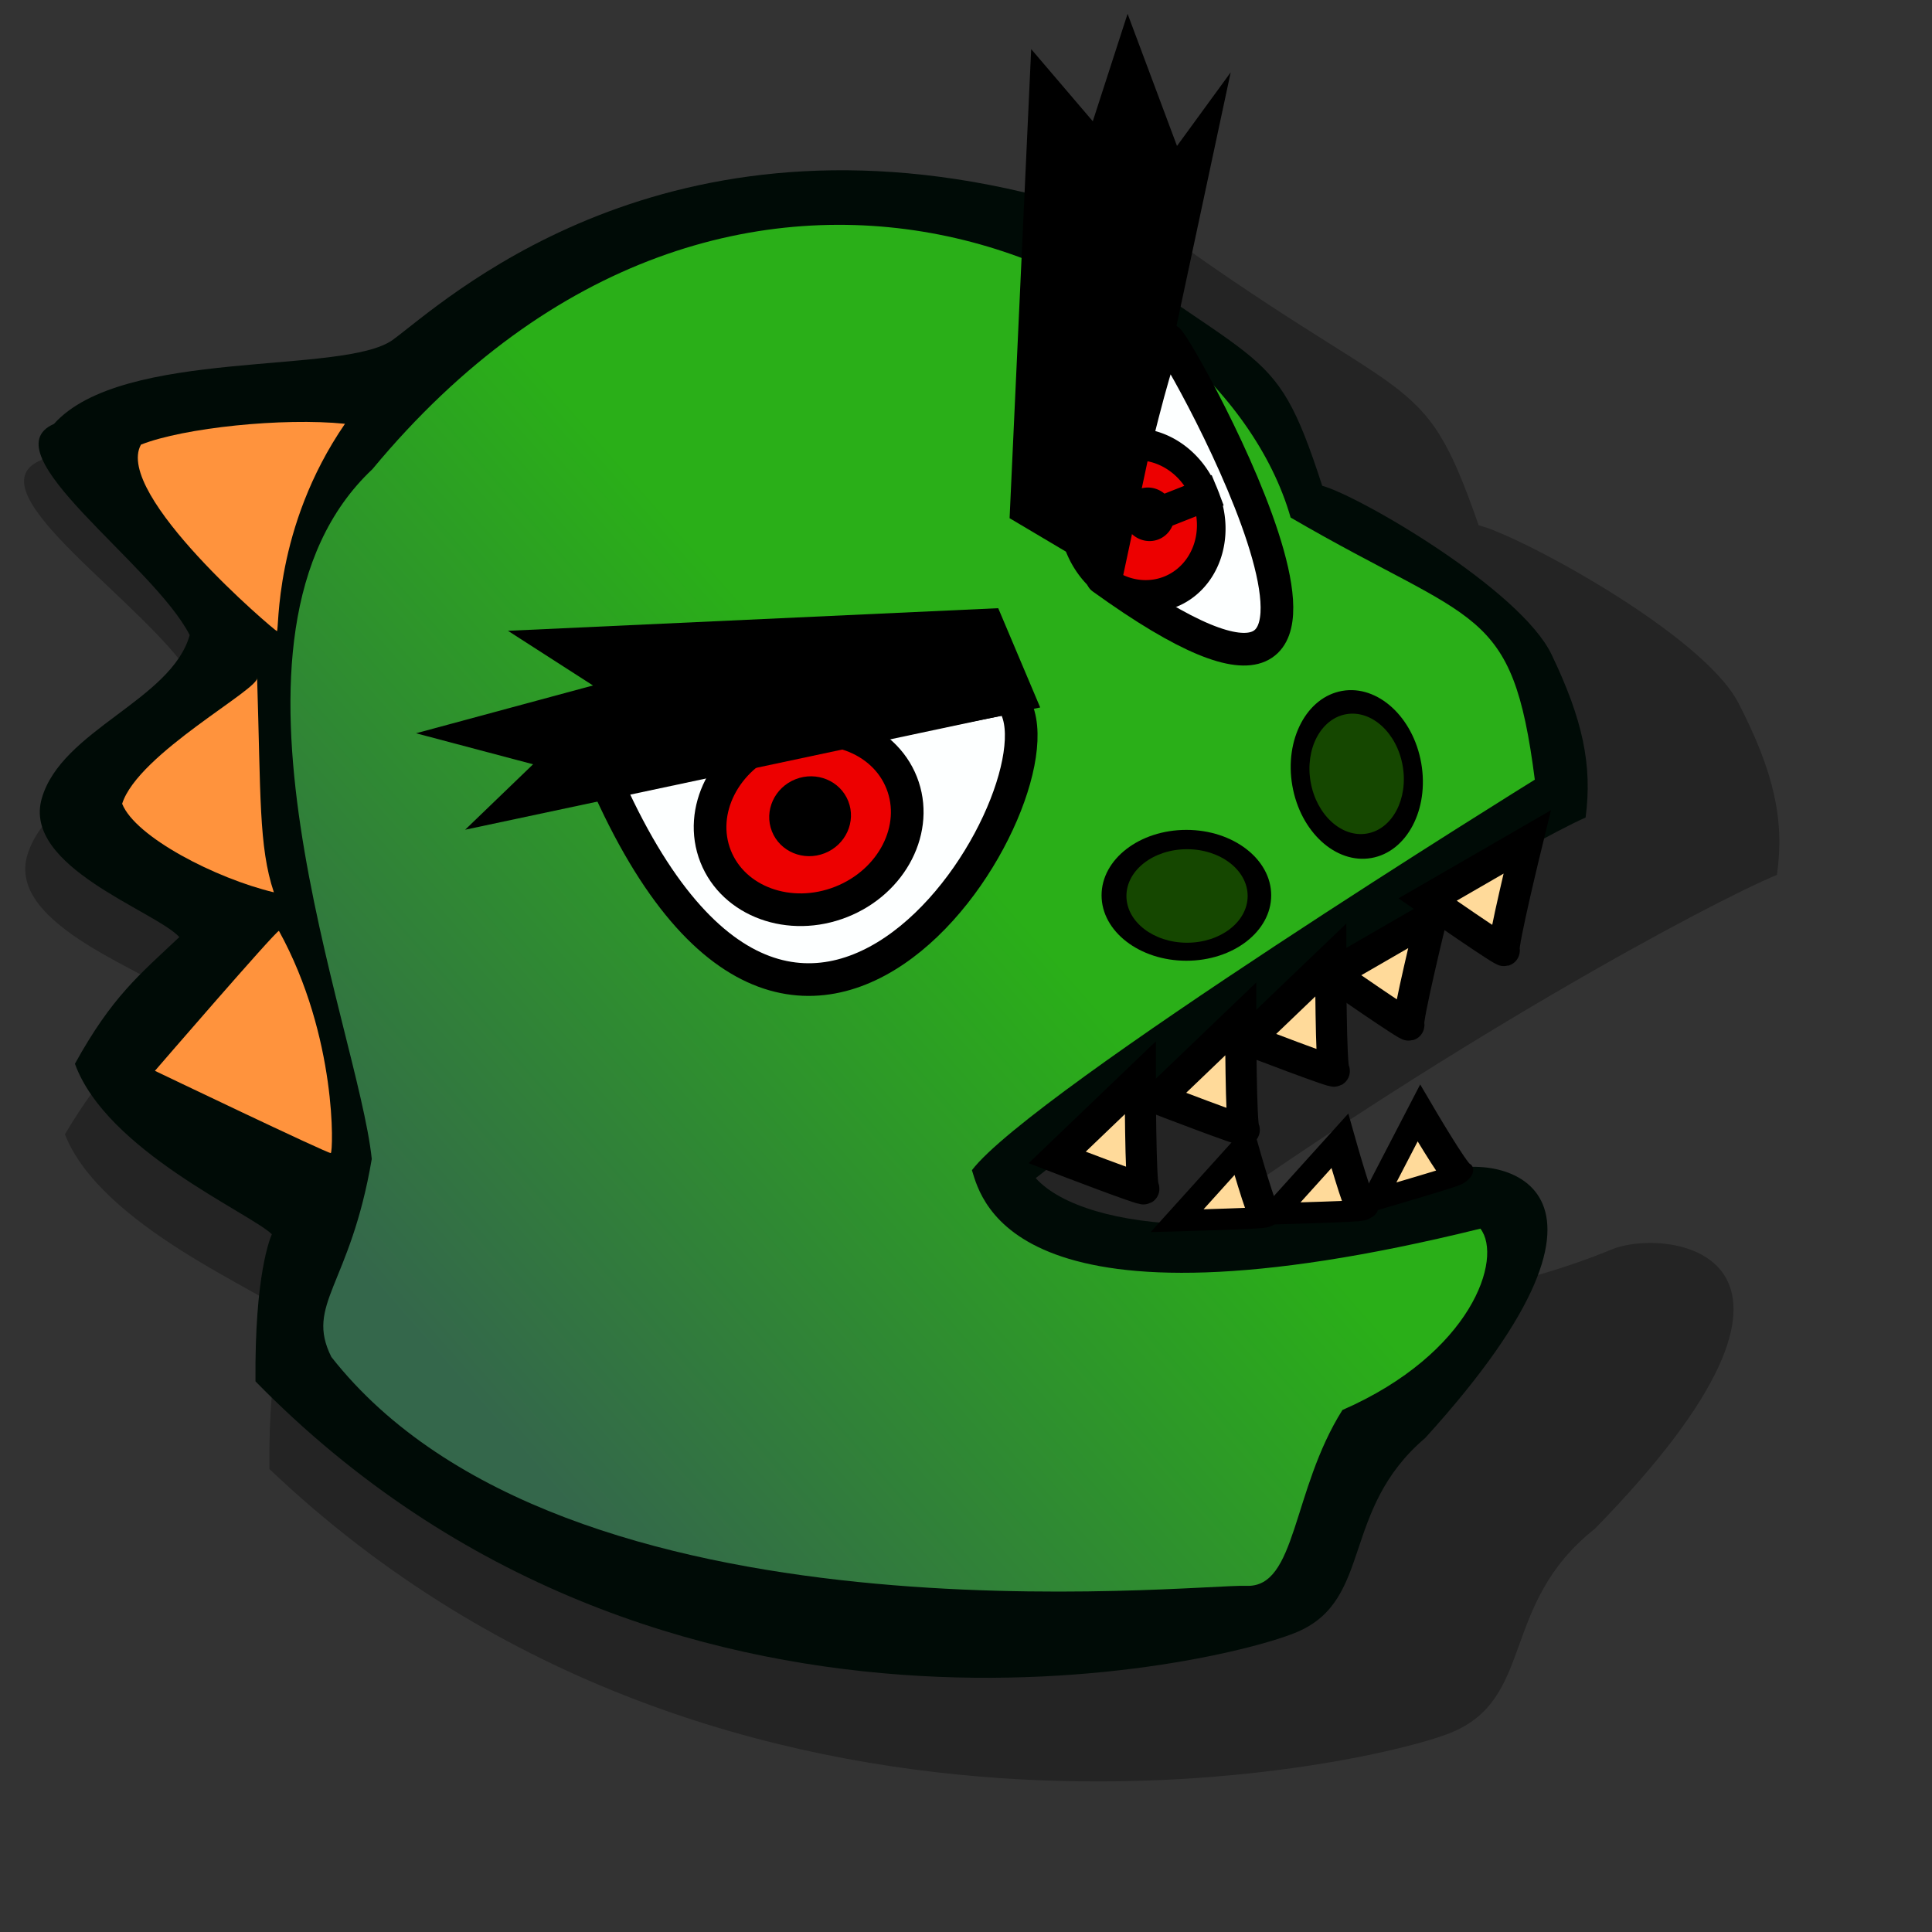 <?xml version="1.0" encoding="UTF-8" standalone="no"?>
<!-- Created with Sodipodi ("http://www.sodipodi.com/") -->
<svg
   xmlns:dc="http://purl.org/dc/elements/1.1/"
   xmlns:cc="http://web.resource.org/cc/"
   xmlns:rdf="http://www.w3.org/1999/02/22-rdf-syntax-ns#"
   xmlns:svg="http://www.w3.org/2000/svg"
   xmlns="http://www.w3.org/2000/svg"
   xmlns:xlink="http://www.w3.org/1999/xlink"
   xmlns:sodipodi="http://sodipodi.sourceforge.net/DTD/sodipodi-0.dtd"
   xmlns:inkscape="http://www.inkscape.org/namespaces/inkscape"
   id="svg653"
   sodipodi:version="0.32"
   width="72pt"
   height="72pt"
   sodipodi:docbase="/home/tweenk/GNUtoon/apps"
   sodipodi:docname="mozilla.svg"
   inkscape:version="0.45.1"
   inkscape:output_extension="org.inkscape.output.svg.inkscape">
  <rect width="100%" height="100%" fill="#333333" stroke="none"/>
  <defs
     id="defs655">
    <linearGradient
       id="linearGradient3155">
      <stop
         style="stop-color:#34674b;stop-opacity:1"
         offset="0"
         id="stop3157" />
      <stop
         style="stop-color:#2aaf18;stop-opacity:1"
         offset="1"
         id="stop3159" />
    </linearGradient>
    <linearGradient
       inkscape:collect="always"
       xlink:href="#linearGradient3155"
       id="linearGradient3161"
       x1="23.241"
       y1="62.441"
       x2="51.316"
       y2="52.384"
       gradientUnits="userSpaceOnUse" />
  </defs>
  <sodipodi:namedview
     id="base"
     inkscape:zoom="4.5222222"
     inkscape:cx="45"
     inkscape:cy="45"
     inkscape:window-width="795"
     inkscape:window-height="619"
     inkscape:window-x="0"
     inkscape:window-y="1"
     inkscape:current-layer="svg653" />
  <path
     style="font-size:12;fill:#000000;fill-rule:evenodd;stroke-width:1pt;fill-opacity:0.298;"
     d="M 16.862 49.782 C 16.338 48.63 11.835 44.127 11.94 40.356 C 14.348 38.366 15.71 37.947 17.805 37.11 C 17.281 35.748 12.882 32.082 14.663 29.778 C 16.443 27.474 21.051 27.998 22.727 25.798 C 22.413 22.552 17.805 15.849 20.737 15.744 C 24.508 13.859 32.467 18.258 34.876 17.629 C 37.285 17.001 48.282 12.602 61.06 21.504 C 67.344 32.292 68.391 30.407 67.972 37.11 C 69.229 38.052 73.942 44.022 74.151 46.955 C 74.361 49.887 74.047 51.772 72.999 53.657 C 70.486 53.762 59.489 55.333 46.711 59.104 C 47.758 61.931 54.566 65.283 62.212 64.969 C 64.516 64.969 70.381 68.53 57.603 74.814 C 53.309 76.28 53.205 80.155 49.853 80.26 C 46.502 80.365 23.251 77.013 14.034 55.124 C 15.605 51.039 16.757 49.887 16.862 49.782 z "
     id="path726"
     sodipodi:nodetypes="ccccccccccccccccc"
     transform="matrix(1.283,-0.471,0.506,1.193,-32.513,13.841)" />
  <path
     style="font-size:12;fill:#000b06;fill-rule:evenodd;stroke-width:1pt;"
     d="M 16.862 49.782 C 16.338 48.63 11.835 44.127 11.94 40.356 C 14.348 38.366 15.71 37.947 17.805 37.11 C 17.281 35.748 12.882 32.082 14.663 29.778 C 16.443 27.474 21.051 27.998 22.727 25.798 C 22.413 22.552 17.805 15.849 20.737 15.744 C 24.508 13.859 32.467 18.258 34.876 17.629 C 37.285 17.001 48.282 12.602 61.06 21.504 C 67.344 32.292 68.391 30.407 67.972 37.11 C 69.229 38.052 73.942 44.022 74.151 46.955 C 74.361 49.887 74.047 51.772 72.999 53.657 C 70.486 53.762 59.489 55.333 46.711 59.104 C 47.758 61.931 54.566 65.283 62.212 64.969 C 64.516 64.969 70.381 68.53 57.603 74.814 C 53.309 76.28 53.205 80.155 49.853 80.26 C 46.502 80.365 23.251 77.013 14.034 55.124 C 15.605 51.039 16.757 49.887 16.862 49.782 z "
     id="path673"
     sodipodi:nodetypes="ccccccccccccccccc"
     transform="matrix(1.132,-0.447,0.447,1.132,-27.832,12.513)" />
  <path
     style="font-size:12;fill:url(#linearGradient3161);fill-rule:evenodd;stroke-width:1pt;fill-opacity:1.0"
     d="M 71.638 51.458 C 71.638 51.458 47.863 55.752 44.407 57.847 C 44.302 59.208 43.464 65.073 62.84 67.692 C 63.259 69.158 60.641 72.3 54.88 72.51 C 51.738 74.814 50.482 78.584 48.596 77.746 C 46.711 76.908 21.68 70.101 17.281 55.333 C 17.072 52.924 19.061 52.924 21.785 48.421 C 23.251 43.184 22.937 25.903 32.153 22.237 C 52.367 11.136 67.344 27.055 66.296 37.843 C 71.743 44.755 73.418 44.441 71.638 51.458 z "
     id="path669"
     sodipodi:nodetypes="cccccccccc"
     transform="matrix(1.132,-0.447,0.447,1.132,-27.832,12.513)" />
  <path
     style="font-size:12;fill:#fdffff;fill-rule:evenodd;stroke:#000000;stroke-width:1pt;"
     d="M 36.343 37.424 L 52.89 40.461 C 54.671 44.231 37.076 58.161 36.343 37.424 z "
     id="path667"
     sodipodi:nodetypes="ccc"
     transform="matrix(1.132,-0.447,0.447,1.132,-27.832,12.513)" />
  <path
     style="font-size:12;fill:#ed0000;fill-rule:evenodd;stroke:#000000;stroke-width:1pt"
     d="M 47.549 42.084 C 47.549 44.079 45.719 45.698 43.464 45.698 C 41.21 45.698 39.38 44.079 39.38 42.084 C 39.38 40.09 41.21 38.471 43.464 38.471 C 45.719 38.471 47.549 40.09 47.549 42.084 z "
     id="path661"
     transform="matrix(1.132,-0.447,0.447,1.132,-27.832,12.513)" />
  <path
     style="font-size:12;fill-rule:evenodd;stroke-width:1pt;"
     d="M 53.833 36.9 L 34.876 30.407 L 37.285 33.758 L 29.849 32.92 L 33.829 35.853 L 30.268 37.319 L 53.938 41.299 L 53.833 36.9 z "
     id="path657"
     transform="matrix(1.132,-0.447,0.447,1.132,-27.832,12.513)" />
  <path
     style="font-size:12;fill:#fdffff;fill-rule:evenodd;stroke:#000000;stroke-width:1pt;"
     d="M 58.232 37.319 C 58.232 37.529 63.992 28.836 64.306 29.255 C 64.621 29.674 67.553 51.877 58.232 37.319 z "
     id="path668"
     sodipodi:nodetypes="ccc"
     transform="matrix(1.132,-0.447,0.447,1.132,-27.832,12.513)" />
  <path
     sodipodi:type="arc"
     style="font-size:12;fill:#ed0000;fill-rule:evenodd;stroke:#000000;stroke-width:1pt"
     id="path666"
     d="M 64.306 35.696 A 3.247 3.09 0 1 0 57.813,35.696 A 3.247 3.09 0 1 0 64.306 35.696 L 61.06 35.696 z"
     sodipodi:cx="61.059662"
     sodipodi:cy="35.695652"
     sodipodi:rx="3.246742"
     sodipodi:ry="3.089638"
     transform="matrix(0.968,-0.382,0.447,1.132,-18.333,8.766)" />
  <path
     sodipodi:type="arc"
     style="font-size:12;fill-rule:evenodd;stroke-width:1pt;"
     id="path665"
     d="M 62.002 35.591 A 1.047 1.1 0 1 0 59.908,35.591 A 1.047 1.1 0 1 0 62.002 35.591 L 60.955 35.591 z"
     sodipodi:cx="60.954926"
     sodipodi:cy="35.590919"
     sodipodi:rx="1.047335"
     sodipodi:ry="1.099703"
     transform="matrix(1.132,-0.447,0.447,1.132,-27.832,12.513)" />
  <path
     style="font-size:12;fill-rule:evenodd;stroke-width:1pt;"
     d="M 55.614 33.653 L 58.86 37.843 L 70.695 20.038 L 67.553 22.028 L 67.658 16.268 L 64.725 19.828 L 63.468 16.163 L 55.614 33.653 z "
     id="path658"
     transform="matrix(1.132,-0.447,0.447,1.132,-27.832,12.513)" />
  <path
     style="font-size:12;fill-rule:evenodd;stroke-width:1pt;"
     d="M 45.245 41.98 C 45.245 42.876 44.494 43.603 43.569 43.603 C 42.644 43.603 41.893 42.876 41.893 41.98 C 41.893 41.084 42.644 40.356 43.569 40.356 C 44.494 40.356 45.245 41.084 45.245 41.98 z "
     id="path664"
     transform="matrix(1.132,-0.447,0.447,1.132,-27.832,12.513)" />
  <path
     style="font-size:12;fill:#ff933d;fill-rule:evenodd;stroke-width:1pt"
     d="M 21.68 38.366 C 21.47 38.366 14.872 41.823 14.872 41.823 C 14.872 41.823 20.214 47.583 20.318 47.583 C 20.423 47.583 22.308 43.289 21.68 38.366 z "
     id="path670"
     sodipodi:nodetypes="cccc"
     transform="matrix(1.132,-0.447,0.447,1.132,-27.832,12.513)" />
  <path
     style="font-size:12;fill:#ff933d;fill-rule:evenodd;stroke-width:1pt"
     d="M 21.68 38.366 C 21.799 38.825 16.451 40.787 15.529 42.74 C 15.879 44.163 18.923 46.282 21.184 47.154 C 20.813 45.222 21.191 43.132 21.68 38.366 z "
     id="path671"
     sodipodi:nodetypes="cccc"
     transform="matrix(1.206,-0.163,0.163,1.206,-19.625,-9.076)" />
  <path
     style="font-size:12;fill:#ff933d;fill-rule:evenodd;stroke-width:1pt"
     d="M 22.382 39.151 C 19.863 39.539 16.057 40.959 14.534 42.069 C 13.959 44.303 21.716 48.043 21.82 48.043 C 21.925 48.043 20.623 44 22.382 39.151 z "
     id="path672"
     sodipodi:nodetypes="cccc"
     transform="matrix(1.178,0.306,-0.306,1.178,2.756,-31.911)" />
  <path
     style="fill:#ffda9a;fill-rule:evenodd;stroke:black;stroke-opacity:1;stroke-width:1pt;stroke-linejoin:miter;stroke-linecap:butt;fill-opacity:1;"
     d="M 44.583 61.117 C 44.583 61.117 48.434 62.599 48.286 62.45 C 48.138 62.302 48.138 57.711 48.138 57.711 L 44.583 61.117 z "
     id="path701"
     transform="matrix(1.162,0,0,1.162,0.724,-13.504)" />
  <path
     style="fill:#ffda9a;fill-rule:evenodd;stroke:black;stroke-opacity:1;stroke-width:1pt;stroke-linejoin:miter;stroke-linecap:butt;fill-opacity:1;"
     d="M 44.583 61.117 C 44.583 61.117 48.434 62.599 48.286 62.45 C 48.138 62.302 48.138 57.711 48.138 57.711 L 44.583 61.117 z "
     id="path702"
     transform="matrix(1.162,0,0,1.162,5.714,-16.429)" />
  <path
     style="fill:#ffda9a;fill-rule:evenodd;stroke:black;stroke-opacity:1;stroke-width:1pt;stroke-linejoin:miter;stroke-linecap:butt;fill-opacity:1;"
     d="M 44.583 61.117 C 44.583 61.117 48.434 62.599 48.286 62.45 C 48.138 62.302 48.138 57.711 48.138 57.711 L 44.583 61.117 z "
     id="path703"
     transform="matrix(1.162,0,0,1.162,10.187,-19.354)" />
  <path
     style="fill:#ffda9a;fill-rule:evenodd;stroke:black;stroke-opacity:1;stroke-width:1pt;stroke-linejoin:miter;stroke-linecap:butt;fill-opacity:1;"
     d="M 44.583 61.117 C 44.583 61.117 48.434 62.599 48.286 62.45 C 48.138 62.302 48.138 57.711 48.138 57.711 L 44.583 61.117 z "
     id="path704"
     transform="matrix(1.118,-0.315,0.207,0.735,-4.006,29.779)" />
  <path
     style="fill:#ffda9a;fill-rule:evenodd;stroke:black;stroke-opacity:1;stroke-width:1pt;stroke-linejoin:miter;stroke-linecap:butt;fill-opacity:1;"
     d="M 44.583 61.117 C 44.583 61.117 48.434 62.599 48.286 62.45 C 48.138 62.302 48.138 57.711 48.138 57.711 L 44.583 61.117 z "
     id="path705"
     transform="matrix(1.118,-0.315,0.207,0.735,0.811,29.435)" />
  <path
     transform="matrix(1.626,0,0,1.626,-22.572,-36.706)"
     style="font-size:12;fill-rule:evenodd;stroke-width:1pt;"
     d="M 52.729 49.935 C 52.729 51.038 51.568 51.934 50.137 51.934 C 48.706 51.934 47.545 51.038 47.545 49.935 C 47.545 48.831 48.706 47.935 50.137 47.935 C 51.568 47.935 52.729 48.831 52.729 49.935 z "
     id="path708" />
  <path
     style="font-size:12;fill:#154700;fill-rule:evenodd;stroke-width:1pt;"
     d="M 52.729 49.935 C 52.729 51.038 51.568 51.934 50.137 51.934 C 48.706 51.934 47.545 51.038 47.545 49.935 C 47.545 48.831 48.706 47.935 50.137 47.935 C 51.568 47.935 52.729 48.831 52.729 49.935 z "
     id="path709"
     transform="matrix(1.162,0,0,1.162,0.724,-13.504)" />
  <path
     transform="matrix(0.279,1.602,-1.602,0.279,133.425,-55.769)"
     style="font-size:12;fill-rule:evenodd;stroke-width:1pt;"
     d="M 52.729 49.935 C 52.729 51.038 51.568 51.934 50.137 51.934 C 48.706 51.934 47.545 51.038 47.545 49.935 C 47.545 48.831 48.706 47.935 50.137 47.935 C 51.568 47.935 52.729 48.831 52.729 49.935 z "
     id="path710" />
  <path
     style="font-size:12;fill:#154700;fill-rule:evenodd;stroke-width:1pt;"
     d="M 52.729 49.935 C 52.729 51.038 51.568 51.934 50.137 51.934 C 48.706 51.934 47.545 51.038 47.545 49.935 C 47.545 48.831 48.706 47.935 50.137 47.935 C 51.568 47.935 52.729 48.831 52.729 49.935 z "
     id="path711"
     transform="matrix(0.199,1.144,-1.144,0.199,114.559,-28.841)" />
  <path
     style="fill:#ffda9a;fill-rule:evenodd;stroke:black;stroke-opacity:1;stroke-width:1pt;stroke-linejoin:miter;stroke-linecap:butt;fill-opacity:1;"
     d="M 44.583 61.117 C 44.583 61.117 48.434 62.599 48.286 62.45 C 48.138 62.302 48.138 57.711 48.138 57.711 L 44.583 61.117 z "
     id="path727"
     transform="matrix(1.128,0.276,-0.276,1.128,32.773,-32.844)" />
  <path
     style="fill:#ffda9a;fill-rule:evenodd;stroke:black;stroke-opacity:1;stroke-width:1pt;stroke-linejoin:miter;stroke-linecap:butt;fill-opacity:1;"
     d="M 44.583 61.117 C 44.583 61.117 48.434 62.599 48.286 62.45 C 48.138 62.302 48.138 57.711 48.138 57.711 L 44.583 61.117 z "
     id="path728"
     transform="matrix(1.128,0.276,-0.276,1.128,37.513,-36.547)" />
  <path
     style="fill:#ffda9a;fill-rule:evenodd;stroke:black;stroke-opacity:1;stroke-width:1pt;stroke-linejoin:miter;stroke-linecap:butt;fill-opacity:1;"
     d="M 44.583 61.117 C 44.583 61.117 48.434 62.599 48.286 62.45 C 48.138 62.302 48.138 57.711 48.138 57.711 L 44.583 61.117 z "
     id="path729"
     transform="matrix(1.002,-0.588,0.386,0.658,-7.117614e-3,45.637)" />
</svg>
